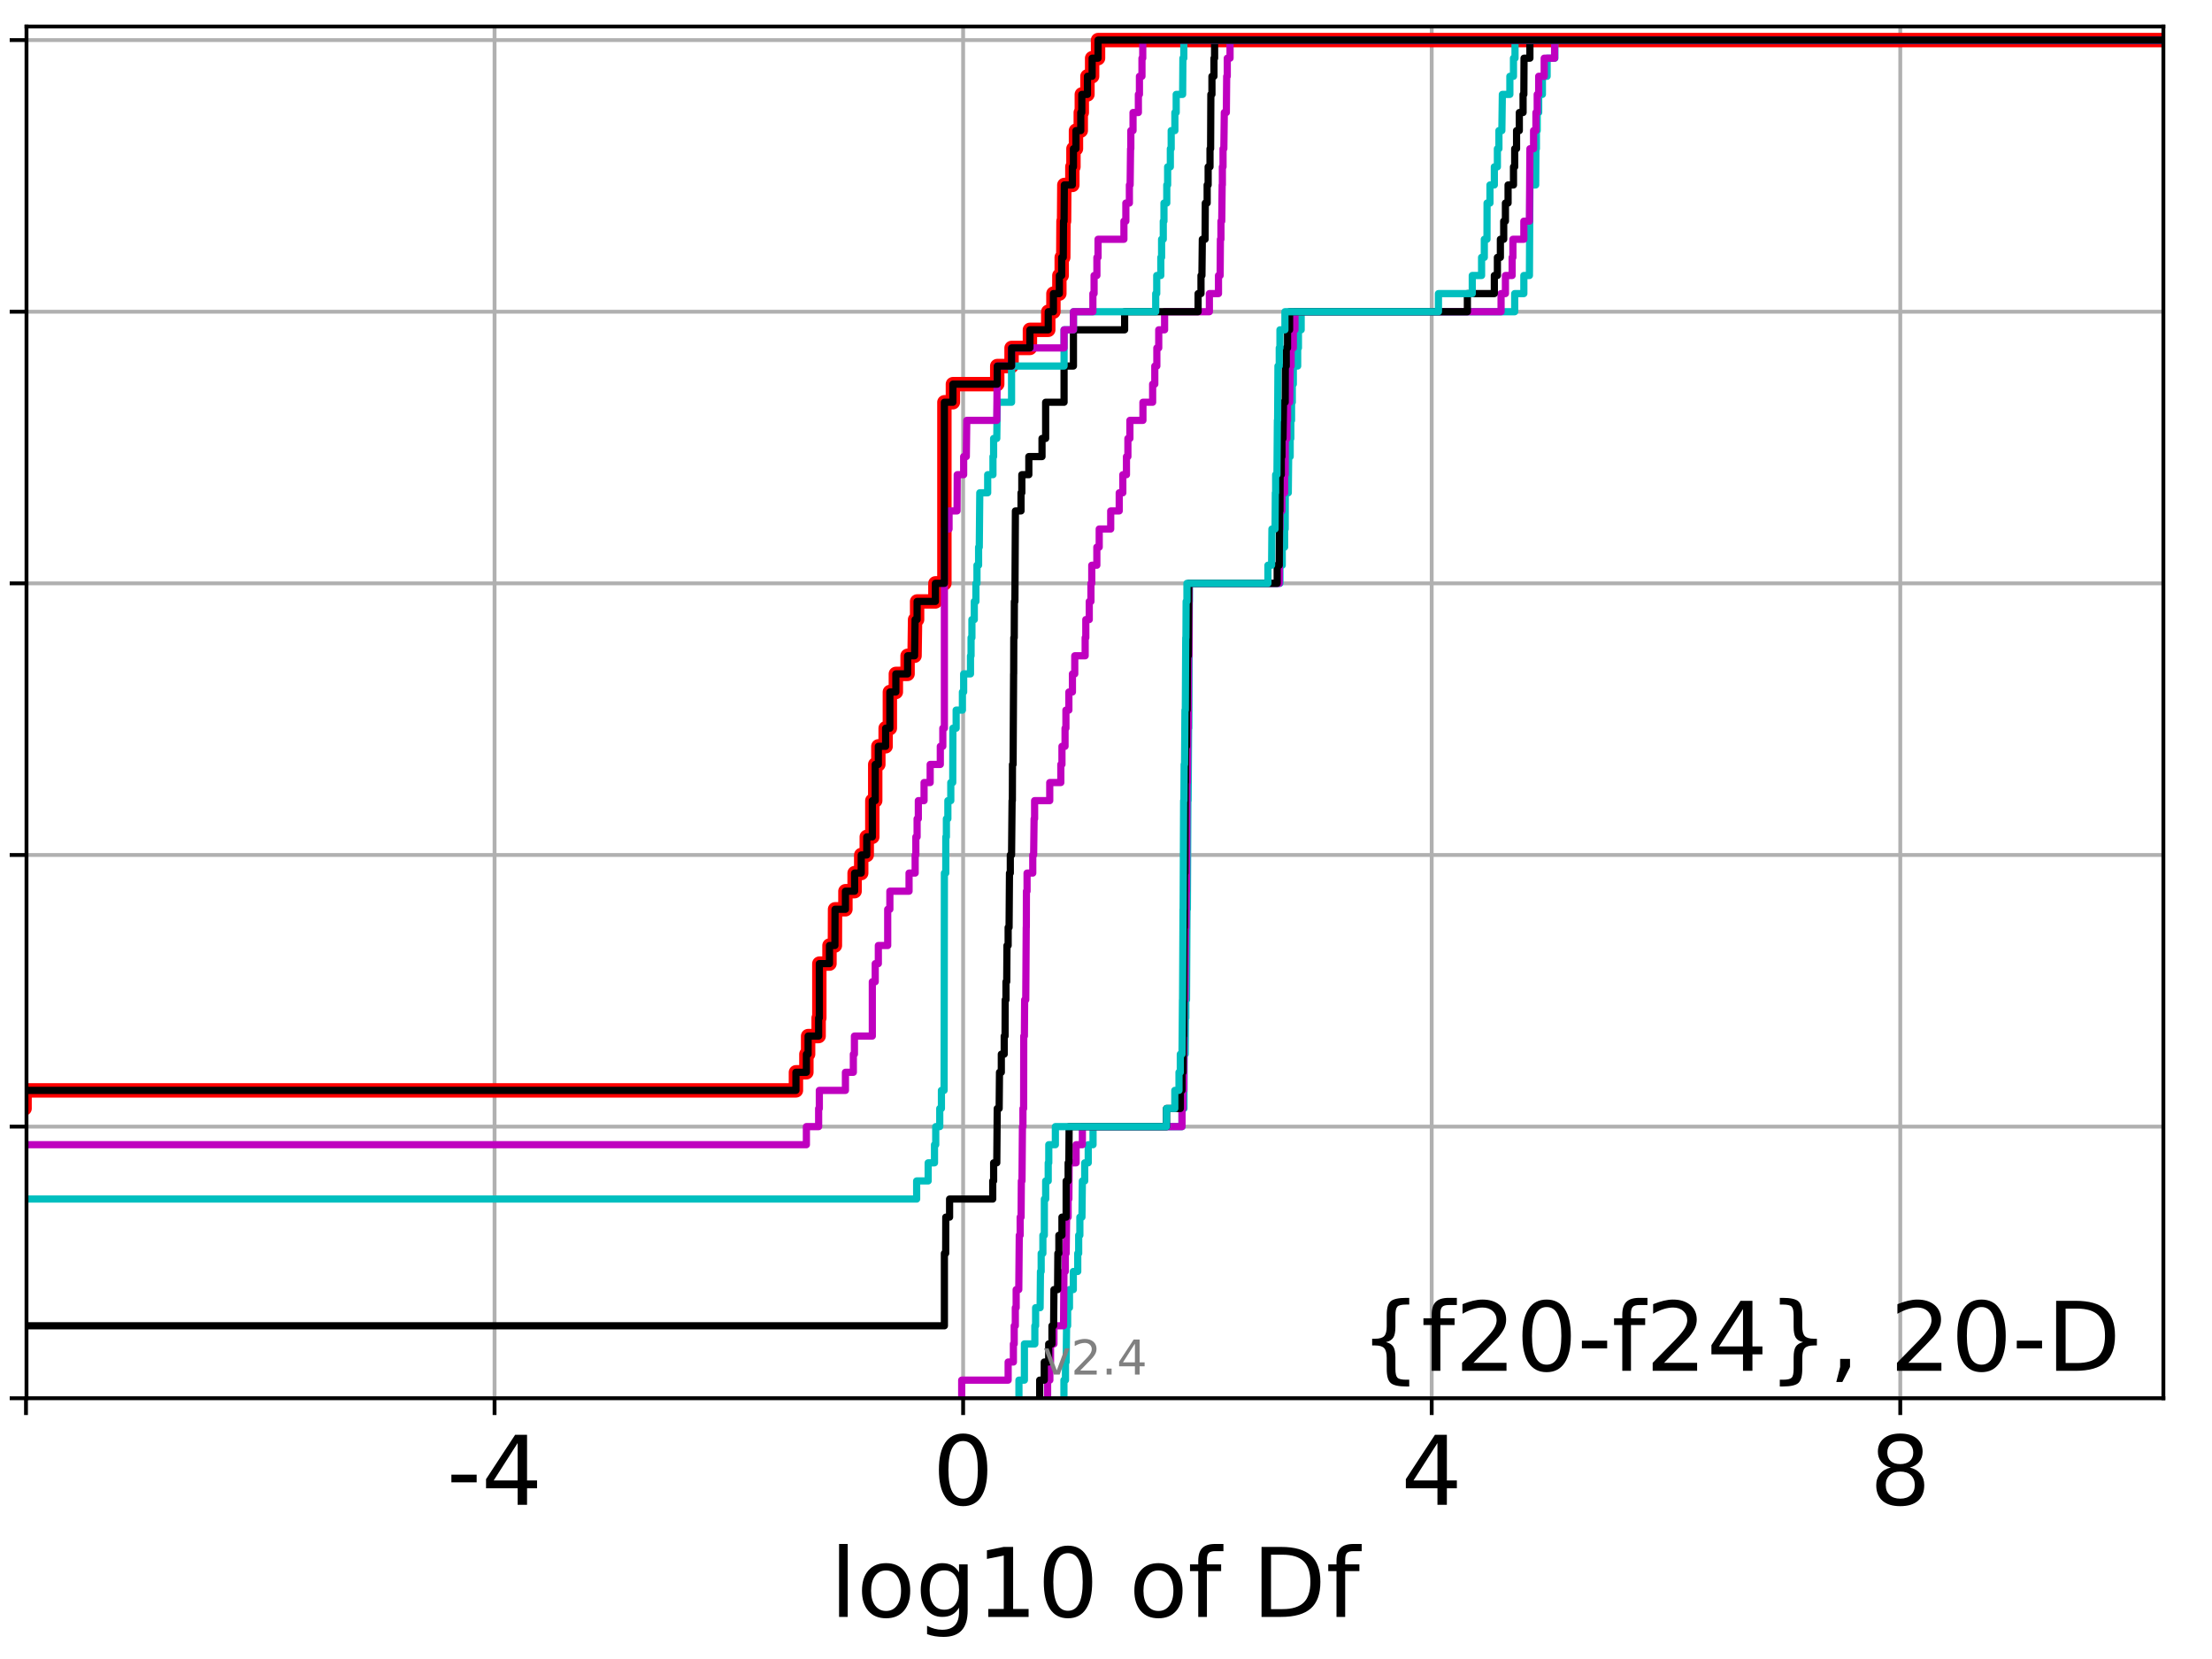 <?xml version="1.0" encoding="utf-8" standalone="no"?>
<!DOCTYPE svg PUBLIC "-//W3C//DTD SVG 1.1//EN"
  "http://www.w3.org/Graphics/SVG/1.1/DTD/svg11.dtd">
<!-- Created with matplotlib (http://matplotlib.org/) -->
<svg height="345.6pt" version="1.1" viewBox="0 0 460.8 345.6" width="460.8pt" xmlns="http://www.w3.org/2000/svg" xmlns:xlink="http://www.w3.org/1999/xlink">
 <defs>
  <style type="text/css">
*{stroke-linecap:butt;stroke-linejoin:round;}
  </style>
 </defs>
 <g id="figure_1">
  <g id="patch_1">
   <path d="M 0 345.6 
L 460.8 345.6 
L 460.8 0 
L 0 0 
z
" style="fill:#ffffff;"/>
  </g>
  <g id="axes_1">
   <g id="patch_2">
    <path d="M 5.52 291.28 
L 450.672 291.28 
L 450.672 5.52 
L 5.52 5.52 
z
" style="fill:#ffffff;"/>
   </g>
   <g id="matplotlib.axis_1">
    <g id="xtick_1">
     <g id="line2d_1">
      <path clip-path="url(#p76ab4e72a1)" d="M 5.415 291.28 
L 5.415 5.52 
" style="fill:none;stroke:#b0b0b0;stroke-linecap:square;stroke-width:0.8;"/>
     </g>
     <g id="line2d_2">
      <defs>
       <path d="M 0 0 
L 0 3.5 
" id="ma379998b8b" style="stroke:#000000;stroke-width:0.8;"/>
      </defs>
      <g>
       <use style="stroke:#000000;stroke-width:0.8;" x="5.415" xlink:href="#ma379998b8b" y="291.28"/>
      </g>
     </g>
    </g>
    <g id="xtick_2">
     <g id="line2d_3">
      <path clip-path="url(#p76ab4e72a1)" d="M 103.026 291.28 
L 103.026 5.52 
" style="fill:none;stroke:#b0b0b0;stroke-linecap:square;stroke-width:0.8;"/>
     </g>
     <g id="line2d_4">
      <g>
       <use style="stroke:#000000;stroke-width:0.8;" x="103.026" xlink:href="#ma379998b8b" y="291.28"/>
      </g>
     </g>
     <g id="text_1">
      <!-- -4 -->
      <defs>
       <path d="M 4.891 31.391 
L 31.203 31.391 
L 31.203 23.391 
L 4.891 23.391 
z
" id="DejaVuSans-2d"/>
       <path d="M 37.797 64.312 
L 12.891 25.391 
L 37.797 25.391 
z
M 35.203 72.906 
L 47.609 72.906 
L 47.609 25.391 
L 58.016 25.391 
L 58.016 17.188 
L 47.609 17.188 
L 47.609 0 
L 37.797 0 
L 37.797 17.188 
L 4.891 17.188 
L 4.891 26.703 
z
" id="DejaVuSans-34"/>
      </defs>
      <g transform="translate(93.056 313.477)scale(0.2 -0.2)">
       <use xlink:href="#DejaVuSans-2d"/>
       <use x="36.084" xlink:href="#DejaVuSans-34"/>
      </g>
     </g>
    </g>
    <g id="xtick_3">
     <g id="line2d_5">
      <path clip-path="url(#p76ab4e72a1)" d="M 200.638 291.28 
L 200.638 5.52 
" style="fill:none;stroke:#b0b0b0;stroke-linecap:square;stroke-width:0.8;"/>
     </g>
     <g id="line2d_6">
      <g>
       <use style="stroke:#000000;stroke-width:0.8;" x="200.638" xlink:href="#ma379998b8b" y="291.28"/>
      </g>
     </g>
     <g id="text_2">
      <!-- 0 -->
      <defs>
       <path d="M 31.781 66.406 
Q 24.172 66.406 20.328 58.906 
Q 16.5 51.422 16.5 36.375 
Q 16.5 21.391 20.328 13.891 
Q 24.172 6.391 31.781 6.391 
Q 39.453 6.391 43.281 13.891 
Q 47.125 21.391 47.125 36.375 
Q 47.125 51.422 43.281 58.906 
Q 39.453 66.406 31.781 66.406 
z
M 31.781 74.219 
Q 44.047 74.219 50.516 64.516 
Q 56.984 54.828 56.984 36.375 
Q 56.984 17.969 50.516 8.266 
Q 44.047 -1.422 31.781 -1.422 
Q 19.531 -1.422 13.062 8.266 
Q 6.594 17.969 6.594 36.375 
Q 6.594 54.828 13.062 64.516 
Q 19.531 74.219 31.781 74.219 
z
" id="DejaVuSans-30"/>
      </defs>
      <g transform="translate(194.275 313.477)scale(0.2 -0.2)">
       <use xlink:href="#DejaVuSans-30"/>
      </g>
     </g>
    </g>
    <g id="xtick_4">
     <g id="line2d_7">
      <path clip-path="url(#p76ab4e72a1)" d="M 298.25 291.28 
L 298.25 5.52 
" style="fill:none;stroke:#b0b0b0;stroke-linecap:square;stroke-width:0.8;"/>
     </g>
     <g id="line2d_8">
      <g>
       <use style="stroke:#000000;stroke-width:0.8;" x="298.25" xlink:href="#ma379998b8b" y="291.28"/>
      </g>
     </g>
     <g id="text_3">
      <!-- 4 -->
      <g transform="translate(291.887 313.477)scale(0.2 -0.2)">
       <use xlink:href="#DejaVuSans-34"/>
      </g>
     </g>
    </g>
    <g id="xtick_5">
     <g id="line2d_9">
      <path clip-path="url(#p76ab4e72a1)" d="M 395.861 291.28 
L 395.861 5.52 
" style="fill:none;stroke:#b0b0b0;stroke-linecap:square;stroke-width:0.8;"/>
     </g>
     <g id="line2d_10">
      <g>
       <use style="stroke:#000000;stroke-width:0.8;" x="395.861" xlink:href="#ma379998b8b" y="291.28"/>
      </g>
     </g>
     <g id="text_4">
      <!-- 8 -->
      <defs>
       <path d="M 31.781 34.625 
Q 24.75 34.625 20.719 30.859 
Q 16.703 27.094 16.703 20.516 
Q 16.703 13.922 20.719 10.156 
Q 24.75 6.391 31.781 6.391 
Q 38.812 6.391 42.859 10.172 
Q 46.922 13.969 46.922 20.516 
Q 46.922 27.094 42.891 30.859 
Q 38.875 34.625 31.781 34.625 
z
M 21.922 38.812 
Q 15.578 40.375 12.031 44.719 
Q 8.5 49.078 8.5 55.328 
Q 8.5 64.062 14.719 69.141 
Q 20.953 74.219 31.781 74.219 
Q 42.672 74.219 48.875 69.141 
Q 55.078 64.062 55.078 55.328 
Q 55.078 49.078 51.531 44.719 
Q 48 40.375 41.703 38.812 
Q 48.828 37.156 52.797 32.312 
Q 56.781 27.484 56.781 20.516 
Q 56.781 9.906 50.312 4.234 
Q 43.844 -1.422 31.781 -1.422 
Q 19.734 -1.422 13.25 4.234 
Q 6.781 9.906 6.781 20.516 
Q 6.781 27.484 10.781 32.312 
Q 14.797 37.156 21.922 38.812 
z
M 18.312 54.391 
Q 18.312 48.734 21.844 45.562 
Q 25.391 42.391 31.781 42.391 
Q 38.141 42.391 41.719 45.562 
Q 45.312 48.734 45.312 54.391 
Q 45.312 60.062 41.719 63.234 
Q 38.141 66.406 31.781 66.406 
Q 25.391 66.406 21.844 63.234 
Q 18.312 60.062 18.312 54.391 
z
" id="DejaVuSans-38"/>
      </defs>
      <g transform="translate(389.499 313.477)scale(0.2 -0.2)">
       <use xlink:href="#DejaVuSans-38"/>
      </g>
     </g>
    </g>
    <g id="text_5">
     <!-- log10 of Df -->
     <defs>
      <path d="M 9.422 75.984 
L 18.406 75.984 
L 18.406 0 
L 9.422 0 
z
" id="DejaVuSans-6c"/>
      <path d="M 30.609 48.391 
Q 23.391 48.391 19.188 42.75 
Q 14.984 37.109 14.984 27.297 
Q 14.984 17.484 19.156 11.844 
Q 23.344 6.203 30.609 6.203 
Q 37.797 6.203 41.984 11.859 
Q 46.188 17.531 46.188 27.297 
Q 46.188 37.016 41.984 42.703 
Q 37.797 48.391 30.609 48.391 
z
M 30.609 56 
Q 42.328 56 49.016 48.375 
Q 55.719 40.766 55.719 27.297 
Q 55.719 13.875 49.016 6.219 
Q 42.328 -1.422 30.609 -1.422 
Q 18.844 -1.422 12.172 6.219 
Q 5.516 13.875 5.516 27.297 
Q 5.516 40.766 12.172 48.375 
Q 18.844 56 30.609 56 
z
" id="DejaVuSans-6f"/>
      <path d="M 45.406 27.984 
Q 45.406 37.75 41.375 43.109 
Q 37.359 48.484 30.078 48.484 
Q 22.859 48.484 18.828 43.109 
Q 14.797 37.75 14.797 27.984 
Q 14.797 18.266 18.828 12.891 
Q 22.859 7.516 30.078 7.516 
Q 37.359 7.516 41.375 12.891 
Q 45.406 18.266 45.406 27.984 
z
M 54.391 6.781 
Q 54.391 -7.172 48.188 -13.984 
Q 42 -20.797 29.203 -20.797 
Q 24.469 -20.797 20.266 -20.094 
Q 16.062 -19.391 12.109 -17.922 
L 12.109 -9.188 
Q 16.062 -11.328 19.922 -12.344 
Q 23.781 -13.375 27.781 -13.375 
Q 36.625 -13.375 41.016 -8.766 
Q 45.406 -4.156 45.406 5.172 
L 45.406 9.625 
Q 42.625 4.781 38.281 2.391 
Q 33.938 0 27.875 0 
Q 17.828 0 11.672 7.656 
Q 5.516 15.328 5.516 27.984 
Q 5.516 40.672 11.672 48.328 
Q 17.828 56 27.875 56 
Q 33.938 56 38.281 53.609 
Q 42.625 51.219 45.406 46.391 
L 45.406 54.688 
L 54.391 54.688 
z
" id="DejaVuSans-67"/>
      <path d="M 12.406 8.297 
L 28.516 8.297 
L 28.516 63.922 
L 10.984 60.406 
L 10.984 69.391 
L 28.422 72.906 
L 38.281 72.906 
L 38.281 8.297 
L 54.391 8.297 
L 54.391 0 
L 12.406 0 
z
" id="DejaVuSans-31"/>
      <path id="DejaVuSans-20"/>
      <path d="M 37.109 75.984 
L 37.109 68.5 
L 28.516 68.5 
Q 23.688 68.5 21.797 66.547 
Q 19.922 64.594 19.922 59.516 
L 19.922 54.688 
L 34.719 54.688 
L 34.719 47.703 
L 19.922 47.703 
L 19.922 0 
L 10.891 0 
L 10.891 47.703 
L 2.297 47.703 
L 2.297 54.688 
L 10.891 54.688 
L 10.891 58.5 
Q 10.891 67.625 15.141 71.797 
Q 19.391 75.984 28.609 75.984 
z
" id="DejaVuSans-66"/>
      <path d="M 19.672 64.797 
L 19.672 8.109 
L 31.594 8.109 
Q 46.688 8.109 53.688 14.938 
Q 60.688 21.781 60.688 36.531 
Q 60.688 51.172 53.688 57.984 
Q 46.688 64.797 31.594 64.797 
z
M 9.812 72.906 
L 30.078 72.906 
Q 51.266 72.906 61.172 64.094 
Q 71.094 55.281 71.094 36.531 
Q 71.094 17.672 61.125 8.828 
Q 51.172 0 30.078 0 
L 9.812 0 
z
" id="DejaVuSans-44"/>
     </defs>
     <g transform="translate(172.91 336.833)scale(0.2 -0.2)">
      <use xlink:href="#DejaVuSans-6c"/>
      <use x="27.783" xlink:href="#DejaVuSans-6f"/>
      <use x="88.965" xlink:href="#DejaVuSans-67"/>
      <use x="152.441" xlink:href="#DejaVuSans-31"/>
      <use x="216.064" xlink:href="#DejaVuSans-30"/>
      <use x="279.688" xlink:href="#DejaVuSans-20"/>
      <use x="311.475" xlink:href="#DejaVuSans-6f"/>
      <use x="372.656" xlink:href="#DejaVuSans-66"/>
      <use x="407.861" xlink:href="#DejaVuSans-20"/>
      <use x="439.648" xlink:href="#DejaVuSans-44"/>
      <use x="516.65" xlink:href="#DejaVuSans-66"/>
     </g>
    </g>
   </g>
   <g id="matplotlib.axis_2">
    <g id="ytick_1">
     <g id="line2d_11">
      <path clip-path="url(#p76ab4e72a1)" d="M 5.52 291.28 
L 450.672 291.28 
" style="fill:none;stroke:#b0b0b0;stroke-linecap:square;stroke-width:0.8;"/>
     </g>
     <g id="line2d_12">
      <defs>
       <path d="M 0 0 
L -3.5 0 
" id="mbcccfb1098" style="stroke:#000000;stroke-width:0.8;"/>
      </defs>
      <g>
       <use style="stroke:#000000;stroke-width:0.8;" x="5.52" xlink:href="#mbcccfb1098" y="291.28"/>
      </g>
     </g>
    </g>
    <g id="ytick_2">
     <g id="line2d_13">
      <path clip-path="url(#p76ab4e72a1)" d="M 5.52 234.694 
L 450.672 234.694 
" style="fill:none;stroke:#b0b0b0;stroke-linecap:square;stroke-width:0.8;"/>
     </g>
     <g id="line2d_14">
      <g>
       <use style="stroke:#000000;stroke-width:0.8;" x="5.52" xlink:href="#mbcccfb1098" y="234.694"/>
      </g>
     </g>
    </g>
    <g id="ytick_3">
     <g id="line2d_15">
      <path clip-path="url(#p76ab4e72a1)" d="M 5.52 178.108 
L 450.672 178.108 
" style="fill:none;stroke:#b0b0b0;stroke-linecap:square;stroke-width:0.8;"/>
     </g>
     <g id="line2d_16">
      <g>
       <use style="stroke:#000000;stroke-width:0.8;" x="5.52" xlink:href="#mbcccfb1098" y="178.108"/>
      </g>
     </g>
    </g>
    <g id="ytick_4">
     <g id="line2d_17">
      <path clip-path="url(#p76ab4e72a1)" d="M 5.52 121.522 
L 450.672 121.522 
" style="fill:none;stroke:#b0b0b0;stroke-linecap:square;stroke-width:0.8;"/>
     </g>
     <g id="line2d_18">
      <g>
       <use style="stroke:#000000;stroke-width:0.8;" x="5.52" xlink:href="#mbcccfb1098" y="121.522"/>
      </g>
     </g>
    </g>
    <g id="ytick_5">
     <g id="line2d_19">
      <path clip-path="url(#p76ab4e72a1)" d="M 5.52 64.935 
L 450.672 64.935 
" style="fill:none;stroke:#b0b0b0;stroke-linecap:square;stroke-width:0.8;"/>
     </g>
     <g id="line2d_20">
      <g>
       <use style="stroke:#000000;stroke-width:0.8;" x="5.52" xlink:href="#mbcccfb1098" y="64.935"/>
      </g>
     </g>
    </g>
    <g id="ytick_6">
     <g id="line2d_21">
      <path clip-path="url(#p76ab4e72a1)" d="M 5.52 8.349 
L 450.672 8.349 
" style="fill:none;stroke:#b0b0b0;stroke-linecap:square;stroke-width:0.8;"/>
     </g>
     <g id="line2d_22">
      <g>
       <use style="stroke:#000000;stroke-width:0.8;" x="5.52" xlink:href="#mbcccfb1098" y="8.349"/>
      </g>
     </g>
    </g>
   </g>
   <g id="line2d_23">
    <path clip-path="url(#p76ab4e72a1)" d="M -1 261.101 
L 1.249 261.101 
L 1.298 253.556 
L 1.595 253.556 
L 1.643 246.011 
L 2.31 246.011 
L 2.31 242.239 
L 2.608 242.239 
L 2.608 238.466 
L 2.949 238.466 
L 2.949 234.694 
L 3.953 234.694 
L 3.953 230.921 
L 5.12 230.921 
L 5.12 227.149 
L 165.807 227.149 
L 165.807 223.377 
L 167.985 223.377 
L 167.985 219.604 
L 168.344 219.604 
L 168.344 215.832 
L 170.537 215.832 
L 170.537 212.059 
L 170.682 212.059 
L 170.682 200.742 
L 172.796 200.742 
L 172.796 196.97 
L 173.927 196.97 
L 173.954 189.425 
L 176.118 189.425 
L 176.118 185.653 
L 178.028 185.653 
L 178.028 181.88 
L 179.408 181.88 
L 179.408 178.108 
L 180.561 178.108 
L 180.561 174.335 
L 181.72 174.335 
L 181.72 166.79 
L 182.326 166.79 
L 182.326 159.246 
L 182.975 159.246 
L 182.975 155.473 
L 184.493 155.473 
L 184.493 151.701 
L 185.374 151.701 
L 185.374 144.156 
L 186.623 144.156 
L 186.623 140.384 
L 189.066 140.384 
L 189.066 136.611 
L 190.52 136.611 
L 190.629 129.066 
L 191.05 129.066 
L 191.05 125.294 
L 194.859 125.294 
L 194.859 121.522 
L 196.734 121.522 
L 196.734 83.797 
L 198.506 83.797 
L 198.506 80.025 
L 207.743 80.025 
L 207.743 76.253 
L 210.726 76.253 
L 210.726 72.48 
L 214.549 72.48 
L 214.549 68.708 
L 218.371 68.708 
L 218.371 64.935 
L 219.446 64.935 
L 219.446 61.163 
L 220.685 61.163 
L 220.685 57.391 
L 221.172 57.391 
L 221.172 53.618 
L 221.498 53.618 
L 221.544 46.073 
L 221.664 46.073 
L 221.718 38.529 
L 223.392 38.529 
L 223.392 34.756 
L 223.617 34.756 
L 223.617 30.984 
L 224.145 30.984 
L 224.145 27.211 
L 225.144 27.211 
L 225.144 23.439 
L 225.359 23.439 
L 225.359 19.667 
L 226.536 19.667 
L 226.536 15.894 
L 227.51 15.894 
L 227.51 12.122 
L 228.743 12.122 
L 228.743 8.349 
L 228.743 8.349 
L 450.672 8.349 
L 450.672 8.349 
" style="fill:none;stroke:#ff0000;stroke-linecap:square;stroke-width:3;"/>
   </g>
   <g id="line2d_24">
    <path clip-path="url(#p76ab4e72a1)" d="M 221.637 291.28 
L 221.637 287.508 
L 221.957 287.508 
L 221.957 283.735 
L 222.1 283.735 
L 222.192 276.19 
L 222.409 276.19 
L 222.409 272.418 
L 222.789 272.418 
L 222.789 268.646 
L 223.591 268.646 
L 223.591 264.873 
L 224.514 264.873 
L 224.514 261.101 
L 224.709 261.101 
L 224.709 257.328 
L 224.956 257.328 
L 224.956 253.556 
L 225.389 253.556 
L 225.478 246.011 
L 225.966 246.011 
L 225.966 242.239 
L 226.699 242.239 
L 226.699 238.466 
L 227.699 238.466 
L 227.699 234.694 
L 246.234 234.694 
L 246.234 230.921 
L 246.641 230.921 
L 246.666 219.604 
L 246.894 219.604 
L 246.95 212.059 
L 247.028 212.059 
L 247.028 208.287 
L 247.175 208.287 
L 247.277 189.425 
L 247.35 189.425 
L 247.455 166.79 
L 247.505 166.79 
L 247.602 151.701 
L 247.656 151.701 
L 247.752 125.294 
L 247.779 125.294 
L 247.779 121.522 
L 266.637 121.522 
L 266.637 117.749 
L 267.114 117.749 
L 267.114 113.977 
L 267.611 113.977 
L 267.611 110.204 
L 267.727 110.204 
L 267.751 102.66 
L 268.372 102.66 
L 268.45 95.115 
L 268.767 95.115 
L 268.767 91.342 
L 268.901 91.342 
L 268.901 87.57 
L 269.053 87.57 
L 269.053 83.797 
L 269.208 83.797 
L 269.208 80.025 
L 269.421 80.025 
L 269.421 76.253 
L 270.328 76.253 
L 270.328 72.48 
L 270.488 72.48 
L 270.488 68.708 
L 271.055 68.708 
L 271.055 64.935 
L 315.541 64.935 
L 315.541 61.163 
L 317.445 61.163 
L 317.445 57.391 
L 318.607 57.391 
L 318.708 38.529 
L 319.914 38.529 
L 319.962 30.984 
L 320.059 30.984 
L 320.059 27.211 
L 320.229 27.211 
L 320.229 23.439 
L 320.537 23.439 
L 320.537 19.667 
L 321.307 19.667 
L 321.307 15.894 
L 322.292 15.894 
L 322.292 12.122 
L 323.91 12.122 
L 323.91 8.349 
L 323.91 8.349 
L 450.672 8.349 
L 450.672 8.349 
" style="fill:none;stroke:#00bfbf;stroke-linecap:square;stroke-width:1.5;"/>
   </g>
   <g id="line2d_25">
    <path clip-path="url(#p76ab4e72a1)" d="M 218.236 291.28 
L 218.236 287.508 
L 218.703 287.508 
L 218.703 283.735 
L 218.847 283.735 
L 218.847 279.963 
L 219.556 279.963 
L 219.556 276.19 
L 221.556 276.19 
L 221.637 264.873 
L 221.921 264.873 
L 221.921 261.101 
L 222.1 261.101 
L 222.192 253.556 
L 222.512 253.556 
L 222.512 249.783 
L 222.664 249.783 
L 222.716 242.239 
L 224.172 242.239 
L 224.172 238.466 
L 225.478 238.466 
L 225.478 234.694 
L 246.234 234.694 
L 246.234 230.921 
L 246.445 230.921 
L 246.445 227.149 
L 246.614 227.149 
L 246.666 208.287 
L 246.867 208.287 
L 246.95 193.197 
L 247.06 193.197 
L 247.119 185.653 
L 247.175 185.653 
L 247.277 163.018 
L 247.35 163.018 
L 247.45 151.701 
L 247.525 151.701 
L 247.596 136.611 
L 247.692 136.611 
L 247.736 121.522 
L 266.491 121.522 
L 266.553 110.204 
L 266.637 110.204 
L 266.637 106.432 
L 267.052 106.432 
L 267.052 102.66 
L 267.611 102.66 
L 267.611 98.887 
L 267.727 98.887 
L 267.751 91.342 
L 268.103 91.342 
L 268.103 87.57 
L 268.219 87.57 
L 268.219 83.797 
L 268.66 83.797 
L 268.767 76.253 
L 268.963 76.253 
L 268.963 72.48 
L 269.421 72.48 
L 269.421 68.708 
L 269.765 68.708 
L 269.765 64.935 
L 312.7 64.935 
L 312.7 61.163 
L 313.608 61.163 
L 313.608 57.391 
L 315.007 57.391 
L 315.007 53.618 
L 315.167 53.618 
L 315.167 49.846 
L 317.445 49.846 
L 317.445 46.073 
L 318.607 46.073 
L 318.708 30.984 
L 319.471 30.984 
L 319.471 27.211 
L 319.962 27.211 
L 319.962 23.439 
L 320.229 23.439 
L 320.229 19.667 
L 320.537 19.667 
L 320.537 15.894 
L 321.686 15.894 
L 321.686 12.122 
L 323.852 12.122 
L 323.852 8.349 
L 323.852 8.349 
L 450.672 8.349 
L 450.672 8.349 
" style="fill:none;stroke:#bf00bf;stroke-linecap:square;stroke-width:1.5;"/>
   </g>
   <g id="line2d_26">
    <path clip-path="url(#p76ab4e72a1)" d="M 216.585 291.28 
L 216.585 287.508 
L 217.539 287.508 
L 217.539 283.735 
L 218.46 283.735 
L 218.46 279.963 
L 219.143 279.963 
L 219.143 276.19 
L 219.486 276.19 
L 219.556 268.646 
L 220.32 268.646 
L 220.373 261.101 
L 220.583 261.101 
L 220.583 257.328 
L 221.223 257.328 
L 221.223 253.556 
L 222.097 253.556 
L 222.1 246.011 
L 222.512 246.011 
L 222.512 242.239 
L 222.664 242.239 
L 222.716 234.694 
L 243.006 234.694 
L 243.006 230.921 
L 245.88 230.921 
L 245.88 227.149 
L 246.234 227.149 
L 246.234 223.377 
L 246.445 223.377 
L 246.513 215.832 
L 246.571 215.832 
L 246.666 193.197 
L 246.729 193.197 
L 246.763 181.88 
L 246.846 181.88 
L 246.925 163.018 
L 246.966 163.018 
L 247.003 155.473 
L 247.171 155.473 
L 247.176 147.928 
L 247.311 147.928 
L 247.377 136.611 
L 247.54 136.611 
L 247.646 121.522 
L 266.06 121.522 
L 266.06 117.749 
L 266.491 117.749 
L 266.553 106.432 
L 266.637 106.432 
L 266.675 98.887 
L 266.919 98.887 
L 266.919 95.115 
L 267.052 95.115 
L 267.052 91.342 
L 267.272 91.342 
L 267.383 83.797 
L 267.727 83.797 
L 267.751 76.253 
L 267.948 76.253 
L 267.948 72.48 
L 268.219 72.48 
L 268.219 68.708 
L 268.648 68.708 
L 268.648 64.935 
L 305.68 64.935 
L 305.68 61.163 
L 311.298 61.163 
L 311.298 57.391 
L 311.935 57.391 
L 311.935 53.618 
L 312.557 53.618 
L 312.557 49.846 
L 313.251 49.846 
L 313.251 46.073 
L 313.608 46.073 
L 313.608 42.301 
L 314.16 42.301 
L 314.16 38.529 
L 315.289 38.529 
L 315.289 34.756 
L 315.539 34.756 
L 315.539 30.984 
L 315.927 30.984 
L 315.927 27.211 
L 316.502 27.211 
L 316.502 23.439 
L 317.285 23.439 
L 317.285 19.667 
L 317.445 19.667 
L 317.487 12.122 
L 318.708 12.122 
L 318.708 8.349 
L 318.708 8.349 
L 450.672 8.349 
L 450.672 8.349 
" style="fill:none;stroke:#000000;stroke-linecap:square;stroke-width:1.5;"/>
   </g>
   <g id="line2d_27">
    <path clip-path="url(#p76ab4e72a1)" d="M 212.265 291.28 
L 212.265 287.508 
L 213.399 287.508 
L 213.406 279.963 
L 215.577 279.963 
L 215.577 276.19 
L 215.738 276.19 
L 215.738 272.418 
L 216.675 272.418 
L 216.748 264.873 
L 216.896 264.873 
L 216.896 261.101 
L 217.251 261.101 
L 217.251 257.328 
L 217.554 257.328 
L 217.561 249.783 
L 217.834 249.783 
L 217.834 246.011 
L 218.364 246.011 
L 218.364 242.239 
L 218.481 242.239 
L 218.481 238.466 
L 219.853 238.466 
L 219.853 234.694 
L 243.006 234.694 
L 243.006 230.921 
L 244.733 230.921 
L 244.733 227.149 
L 245.607 227.149 
L 245.607 223.377 
L 245.88 223.377 
L 245.88 219.604 
L 246.234 219.604 
L 246.328 208.287 
L 246.348 208.287 
L 246.445 189.425 
L 246.468 189.425 
L 246.571 166.79 
L 246.634 166.79 
L 246.68 159.246 
L 246.763 159.246 
L 246.846 147.928 
L 246.924 147.928 
L 247.012 132.839 
L 247.055 132.839 
L 247.093 125.294 
L 247.264 125.294 
L 247.264 121.522 
L 264.135 121.522 
L 264.135 117.749 
L 264.897 117.749 
L 264.966 110.204 
L 265.619 110.204 
L 265.677 102.66 
L 265.741 102.66 
L 265.741 98.887 
L 266.014 98.887 
L 266.103 87.57 
L 266.152 87.57 
L 266.221 76.253 
L 266.491 76.253 
L 266.491 72.48 
L 266.637 72.48 
L 266.637 68.708 
L 267.674 68.708 
L 267.674 64.935 
L 299.658 64.935 
L 299.658 61.163 
L 306.699 61.163 
L 306.699 57.391 
L 308.641 57.391 
L 308.641 53.618 
L 309.208 53.618 
L 309.208 49.846 
L 309.766 49.846 
L 309.783 42.301 
L 310.387 42.301 
L 310.387 38.529 
L 311.298 38.529 
L 311.298 34.756 
L 311.935 34.756 
L 311.935 30.984 
L 312.253 30.984 
L 312.253 27.211 
L 312.864 27.211 
L 312.967 19.667 
L 314.533 19.667 
L 314.533 15.894 
L 315.283 15.894 
L 315.283 12.122 
L 315.606 12.122 
L 315.606 8.349 
L 315.606 8.349 
L 450.672 8.349 
L 450.672 8.349 
" style="fill:none;stroke:#00bfbf;stroke-linecap:square;stroke-width:1.5;"/>
   </g>
   <g id="line2d_28">
    <path clip-path="url(#p76ab4e72a1)" d="M 200.339 291.28 
L 200.339 287.508 
L 210.015 287.508 
L 210.015 283.735 
L 211.108 283.735 
L 211.108 279.963 
L 211.278 279.963 
L 211.278 276.19 
L 211.509 276.19 
L 211.509 272.418 
L 211.687 272.418 
L 211.687 268.646 
L 212.23 268.646 
L 212.333 257.328 
L 212.519 257.328 
L 212.519 253.556 
L 212.71 253.556 
L 212.763 246.011 
L 212.9 246.011 
L 212.993 234.694 
L 213.098 234.694 
L 213.098 230.921 
L 213.24 230.921 
L 213.264 215.832 
L 213.399 215.832 
L 213.452 208.287 
L 213.683 208.287 
L 213.781 193.197 
L 213.802 193.197 
L 213.823 185.653 
L 213.955 185.653 
L 213.955 181.88 
L 215.145 181.88 
L 215.145 178.108 
L 215.325 178.108 
L 215.421 170.563 
L 215.528 170.563 
L 215.528 166.79 
L 218.681 166.79 
L 218.681 163.018 
L 220.99 163.018 
L 220.99 159.246 
L 221.226 159.246 
L 221.226 155.473 
L 221.868 155.473 
L 221.868 151.701 
L 222.051 151.701 
L 222.051 147.928 
L 222.667 147.928 
L 222.667 144.156 
L 223.406 144.156 
L 223.406 140.384 
L 223.891 140.384 
L 223.891 136.611 
L 226.06 136.611 
L 226.06 132.839 
L 226.193 132.839 
L 226.193 129.066 
L 226.912 129.066 
L 226.912 125.294 
L 227.264 125.294 
L 227.264 121.522 
L 227.436 121.522 
L 227.436 117.749 
L 228.492 117.749 
L 228.492 113.977 
L 228.986 113.977 
L 228.986 110.204 
L 231.381 110.204 
L 231.381 106.432 
L 233.155 106.432 
L 233.155 102.66 
L 233.904 102.66 
L 233.904 98.887 
L 234.664 98.887 
L 234.664 95.115 
L 234.962 95.115 
L 234.962 91.342 
L 235.38 91.342 
L 235.38 87.57 
L 238.093 87.57 
L 238.093 83.797 
L 240.115 83.797 
L 240.115 80.025 
L 240.565 80.025 
L 240.565 76.253 
L 240.993 76.253 
L 240.993 72.48 
L 241.386 72.48 
L 241.386 68.708 
L 242.607 68.708 
L 242.607 64.935 
L 251.935 64.935 
L 251.935 61.163 
L 253.834 61.163 
L 253.834 57.391 
L 254.176 57.391 
L 254.232 49.846 
L 254.345 49.846 
L 254.345 46.073 
L 254.513 46.073 
L 254.594 38.529 
L 254.642 38.529 
L 254.642 34.756 
L 254.78 34.756 
L 254.78 30.984 
L 254.949 30.984 
L 255.046 23.439 
L 255.469 23.439 
L 255.542 15.894 
L 255.662 15.894 
L 255.662 12.122 
L 256.241 12.122 
L 256.241 8.349 
L 256.241 8.349 
L 450.672 8.349 
L 450.672 8.349 
" style="fill:none;stroke:#bf00bf;stroke-linecap:square;stroke-width:1.5;"/>
   </g>
   <g id="line2d_29">
    <path clip-path="url(#p76ab4e72a1)" d="M -1 283.735 
L 1.643 283.735 
L 1.643 279.963 
L 2.31 279.963 
L 2.31 276.19 
L 196.734 276.19 
L 196.734 261.101 
L 197.004 261.101 
L 197.023 253.556 
L 197.815 253.556 
L 197.815 249.783 
L 206.804 249.783 
L 206.804 246.011 
L 206.993 246.011 
L 206.993 242.239 
L 207.649 242.239 
L 207.743 230.921 
L 208.143 230.921 
L 208.213 223.377 
L 208.595 223.377 
L 208.595 219.604 
L 209.195 219.604 
L 209.195 215.832 
L 209.375 215.832 
L 209.398 208.287 
L 209.561 208.287 
L 209.561 204.515 
L 209.72 204.515 
L 209.771 196.97 
L 210.015 196.97 
L 210.015 193.197 
L 210.21 193.197 
L 210.294 181.88 
L 210.467 181.88 
L 210.467 178.108 
L 210.726 178.108 
L 210.836 166.79 
L 210.894 166.79 
L 210.915 159.246 
L 211.044 159.246 
L 211.152 140.384 
L 211.167 140.384 
L 211.192 132.839 
L 211.285 132.839 
L 211.313 125.294 
L 211.425 125.294 
L 211.529 106.432 
L 212.698 106.432 
L 212.698 102.66 
L 212.865 102.66 
L 212.865 98.887 
L 214.324 98.887 
L 214.324 95.115 
L 217.07 95.115 
L 217.07 91.342 
L 217.827 91.342 
L 217.827 83.797 
L 221.664 83.797 
L 221.665 76.253 
L 223.617 76.253 
L 223.617 68.708 
L 234.28 68.708 
L 234.28 64.935 
L 249.584 64.935 
L 249.584 61.163 
L 250.189 61.163 
L 250.189 57.391 
L 250.384 57.391 
L 250.466 49.846 
L 251.04 49.846 
L 251.085 42.301 
L 251.473 42.301 
L 251.473 38.529 
L 251.679 38.529 
L 251.679 34.756 
L 252.066 34.756 
L 252.066 30.984 
L 252.191 30.984 
L 252.244 19.667 
L 252.47 19.667 
L 252.47 15.894 
L 252.891 15.894 
L 252.891 12.122 
L 253.023 12.122 
L 253.023 8.349 
L 253.023 8.349 
L 450.672 8.349 
L 450.672 8.349 
" style="fill:none;stroke:#000000;stroke-linecap:square;stroke-width:1.5;"/>
   </g>
   <g id="line2d_30">
    <path clip-path="url(#p76ab4e72a1)" d="M -1 276.19 
L 1.249 276.19 
L 1.249 272.418 
L 1.643 272.418 
L 1.643 268.646 
L 2.31 268.646 
L 2.31 264.873 
L 2.608 264.873 
L 2.608 261.101 
L 2.949 261.101 
L 2.949 257.328 
L 3.953 257.328 
L 3.953 253.556 
L 5.12 253.556 
L 5.12 249.783 
L 190.954 249.783 
L 190.954 246.011 
L 193.354 246.011 
L 193.354 242.239 
L 194.673 242.239 
L 194.673 238.466 
L 194.931 238.466 
L 194.931 234.694 
L 195.767 234.694 
L 195.767 230.921 
L 196.115 230.921 
L 196.115 227.149 
L 196.673 227.149 
L 196.734 181.88 
L 197.023 181.88 
L 197.029 174.335 
L 197.151 174.335 
L 197.151 170.563 
L 197.458 170.563 
L 197.458 166.79 
L 198.067 166.79 
L 198.067 163.018 
L 198.473 163.018 
L 198.501 151.701 
L 199.184 151.701 
L 199.184 147.928 
L 200.488 147.928 
L 200.488 144.156 
L 200.748 144.156 
L 200.748 140.384 
L 202.172 140.384 
L 202.172 136.611 
L 202.291 136.611 
L 202.291 132.839 
L 202.468 132.839 
L 202.468 129.066 
L 202.963 129.066 
L 202.963 125.294 
L 203.299 125.294 
L 203.299 121.522 
L 203.521 121.522 
L 203.521 117.749 
L 203.859 117.749 
L 203.859 113.977 
L 204.001 113.977 
L 204.108 102.66 
L 205.752 102.66 
L 205.752 98.887 
L 206.85 98.887 
L 206.85 95.115 
L 206.986 95.115 
L 206.986 91.342 
L 207.649 91.342 
L 207.743 83.797 
L 210.726 83.797 
L 210.726 76.253 
L 221.664 76.253 
L 221.664 68.708 
L 223.617 68.708 
L 223.617 64.935 
L 240.755 64.935 
L 240.755 61.163 
L 240.969 61.163 
L 240.969 57.391 
L 241.818 57.391 
L 241.818 53.618 
L 241.981 53.618 
L 241.981 49.846 
L 242.332 49.846 
L 242.332 46.073 
L 242.476 46.073 
L 242.476 42.301 
L 243.061 42.301 
L 243.061 38.529 
L 243.242 38.529 
L 243.242 34.756 
L 243.804 34.756 
L 243.804 30.984 
L 243.98 30.984 
L 243.98 27.211 
L 244.748 27.211 
L 244.748 23.439 
L 245.023 23.439 
L 245.023 19.667 
L 246.364 19.667 
L 246.419 12.122 
L 246.611 12.122 
L 246.611 8.349 
L 246.611 8.349 
L 450.672 8.349 
L 450.672 8.349 
" style="fill:none;stroke:#00bfbf;stroke-linecap:square;stroke-width:1.5;"/>
   </g>
   <g id="line2d_31">
    <path clip-path="url(#p76ab4e72a1)" d="M -1 272.418 
L 1.249 272.418 
L 1.298 264.873 
L 1.595 264.873 
L 1.643 257.328 
L 2.31 257.328 
L 2.31 253.556 
L 2.608 253.556 
L 2.608 249.783 
L 2.949 249.783 
L 2.949 246.011 
L 3.953 246.011 
L 3.953 242.239 
L 5.12 242.239 
L 5.12 238.466 
L 167.985 238.466 
L 167.985 234.694 
L 170.537 234.694 
L 170.537 230.921 
L 170.682 230.921 
L 170.682 227.149 
L 176.12 227.149 
L 176.12 223.377 
L 177.767 223.377 
L 177.767 219.604 
L 177.992 219.604 
L 177.992 215.832 
L 181.72 215.832 
L 181.72 204.515 
L 182.326 204.515 
L 182.326 200.742 
L 182.975 200.742 
L 182.975 196.97 
L 184.924 196.97 
L 184.924 189.425 
L 185.375 189.425 
L 185.375 185.653 
L 189.373 185.653 
L 189.373 181.88 
L 190.645 181.88 
L 190.645 178.108 
L 190.788 178.108 
L 190.788 174.335 
L 191.05 174.335 
L 191.05 170.563 
L 191.306 170.563 
L 191.306 166.79 
L 192.499 166.79 
L 192.499 163.018 
L 193.772 163.018 
L 193.772 159.246 
L 195.885 159.246 
L 195.885 155.473 
L 196.405 155.473 
L 196.405 151.701 
L 196.734 151.701 
L 196.734 110.204 
L 197.704 110.204 
L 197.704 106.432 
L 199.37 106.432 
L 199.408 98.887 
L 200.748 98.887 
L 200.748 95.115 
L 201.3 95.115 
L 201.396 87.57 
L 207.649 87.57 
L 207.743 76.253 
L 210.726 76.253 
L 210.726 72.48 
L 221.664 72.48 
L 221.664 68.708 
L 223.617 68.708 
L 223.617 64.935 
L 227.668 64.935 
L 227.668 61.163 
L 227.917 61.163 
L 227.917 57.391 
L 228.505 57.391 
L 228.505 53.618 
L 228.743 53.618 
L 228.743 49.846 
L 234.133 49.846 
L 234.133 46.073 
L 234.536 46.073 
L 234.536 42.301 
L 235.272 42.301 
L 235.272 38.529 
L 235.427 38.529 
L 235.516 30.984 
L 235.574 30.984 
L 235.574 27.211 
L 236.031 27.211 
L 236.031 23.439 
L 237.145 23.439 
L 237.145 19.667 
L 237.366 19.667 
L 237.366 15.894 
L 237.893 15.894 
L 237.893 12.122 
L 238.055 12.122 
L 238.055 8.349 
L 238.055 8.349 
L 450.672 8.349 
L 450.672 8.349 
" style="fill:none;stroke:#bf00bf;stroke-linecap:square;stroke-width:1.5;"/>
   </g>
   <g id="line2d_32">
    <path clip-path="url(#p76ab4e72a1)" d="M -1 261.101 
L 1.249 261.101 
L 1.298 253.556 
L 1.595 253.556 
L 1.643 246.011 
L 2.31 246.011 
L 2.31 242.239 
L 2.608 242.239 
L 2.608 238.466 
L 2.949 238.466 
L 2.949 234.694 
L 3.953 234.694 
L 3.953 230.921 
L 5.12 230.921 
L 5.12 227.149 
L 165.807 227.149 
L 165.807 223.377 
L 167.985 223.377 
L 167.985 219.604 
L 168.344 219.604 
L 168.344 215.832 
L 170.537 215.832 
L 170.537 212.059 
L 170.682 212.059 
L 170.682 200.742 
L 172.796 200.742 
L 172.796 196.97 
L 173.927 196.97 
L 173.954 189.425 
L 176.118 189.425 
L 176.118 185.653 
L 178.028 185.653 
L 178.028 181.88 
L 179.408 181.88 
L 179.408 178.108 
L 180.561 178.108 
L 180.561 174.335 
L 181.72 174.335 
L 181.72 166.79 
L 182.326 166.79 
L 182.326 159.246 
L 182.975 159.246 
L 182.975 155.473 
L 184.493 155.473 
L 184.493 151.701 
L 185.374 151.701 
L 185.374 144.156 
L 186.623 144.156 
L 186.623 140.384 
L 189.066 140.384 
L 189.066 136.611 
L 190.52 136.611 
L 190.629 129.066 
L 191.05 129.066 
L 191.05 125.294 
L 194.859 125.294 
L 194.859 121.522 
L 196.734 121.522 
L 196.734 83.797 
L 198.506 83.797 
L 198.506 80.025 
L 207.743 80.025 
L 207.743 76.253 
L 210.726 76.253 
L 210.726 72.48 
L 214.549 72.48 
L 214.549 68.708 
L 218.371 68.708 
L 218.371 64.935 
L 219.446 64.935 
L 219.446 61.163 
L 220.685 61.163 
L 220.685 57.391 
L 221.172 57.391 
L 221.172 53.618 
L 221.498 53.618 
L 221.544 46.073 
L 221.664 46.073 
L 221.718 38.529 
L 223.392 38.529 
L 223.392 34.756 
L 223.617 34.756 
L 223.617 30.984 
L 224.145 30.984 
L 224.145 27.211 
L 225.144 27.211 
L 225.144 23.439 
L 225.359 23.439 
L 225.359 19.667 
L 226.536 19.667 
L 226.536 15.894 
L 227.51 15.894 
L 227.51 12.122 
L 228.743 12.122 
L 228.743 8.349 
L 228.743 8.349 
L 450.672 8.349 
L 450.672 8.349 
" style="fill:none;stroke:#000000;stroke-linecap:square;stroke-width:1.5;"/>
   </g>
   <g id="patch_3">
    <path d="M 5.52 291.28 
L 5.52 5.52 
" style="fill:none;stroke:#000000;stroke-linecap:square;stroke-linejoin:miter;stroke-width:0.8;"/>
   </g>
   <g id="patch_4">
    <path d="M 450.672 291.28 
L 450.672 5.52 
" style="fill:none;stroke:#000000;stroke-linecap:square;stroke-linejoin:miter;stroke-width:0.8;"/>
   </g>
   <g id="patch_5">
    <path d="M 5.52 291.28 
L 450.672 291.28 
" style="fill:none;stroke:#000000;stroke-linecap:square;stroke-linejoin:miter;stroke-width:0.8;"/>
   </g>
   <g id="patch_6">
    <path d="M 5.52 5.52 
L 450.672 5.52 
" style="fill:none;stroke:#000000;stroke-linecap:square;stroke-linejoin:miter;stroke-width:0.8;"/>
   </g>
   <g id="text_6">
    <!-- {f20-f24}, 20-D -->
    <defs>
     <path d="M 51.125 -9.281 
L 51.125 -16.312 
L 48.094 -16.312 
Q 35.938 -16.312 31.812 -12.688 
Q 27.688 -9.078 27.688 1.703 
L 27.688 13.375 
Q 27.688 20.75 25.047 23.578 
Q 22.406 26.422 15.484 26.422 
L 12.5 26.422 
L 12.5 33.406 
L 15.484 33.406 
Q 22.469 33.406 25.078 36.203 
Q 27.688 39.016 27.688 46.297 
L 27.688 58.016 
Q 27.688 68.797 31.812 72.391 
Q 35.938 75.984 48.094 75.984 
L 51.125 75.984 
L 51.125 69 
L 47.797 69 
Q 40.922 69 38.812 66.844 
Q 36.719 64.703 36.719 57.812 
L 36.719 45.703 
Q 36.719 38.031 34.5 34.562 
Q 32.281 31.109 26.906 29.891 
Q 32.328 28.562 34.516 25.094 
Q 36.719 21.625 36.719 14.016 
L 36.719 1.906 
Q 36.719 -4.984 38.812 -7.125 
Q 40.922 -9.281 47.797 -9.281 
z
" id="DejaVuSans-7b"/>
     <path d="M 19.188 8.297 
L 53.609 8.297 
L 53.609 0 
L 7.328 0 
L 7.328 8.297 
Q 12.938 14.109 22.625 23.891 
Q 32.328 33.688 34.812 36.531 
Q 39.547 41.844 41.422 45.531 
Q 43.312 49.219 43.312 52.781 
Q 43.312 58.594 39.234 62.25 
Q 35.156 65.922 28.609 65.922 
Q 23.969 65.922 18.812 64.312 
Q 13.672 62.703 7.812 59.422 
L 7.812 69.391 
Q 13.766 71.781 18.938 73 
Q 24.125 74.219 28.422 74.219 
Q 39.75 74.219 46.484 68.547 
Q 53.219 62.891 53.219 53.422 
Q 53.219 48.922 51.531 44.891 
Q 49.859 40.875 45.406 35.406 
Q 44.188 33.984 37.641 27.219 
Q 31.109 20.453 19.188 8.297 
z
" id="DejaVuSans-32"/>
     <path d="M 12.5 -9.281 
L 15.922 -9.281 
Q 22.75 -9.281 24.828 -7.172 
Q 26.906 -5.078 26.906 1.906 
L 26.906 14.016 
Q 26.906 21.625 29.094 25.094 
Q 31.297 28.562 36.719 29.891 
Q 31.297 31.109 29.094 34.562 
Q 26.906 38.031 26.906 45.703 
L 26.906 57.812 
Q 26.906 64.75 24.828 66.875 
Q 22.75 69 15.922 69 
L 12.5 69 
L 12.5 75.984 
L 15.578 75.984 
Q 27.734 75.984 31.812 72.391 
Q 35.891 68.797 35.891 58.016 
L 35.891 46.297 
Q 35.891 39.016 38.516 36.203 
Q 41.156 33.406 48.094 33.406 
L 51.125 33.406 
L 51.125 26.422 
L 48.094 26.422 
Q 41.156 26.422 38.516 23.578 
Q 35.891 20.75 35.891 13.375 
L 35.891 1.703 
Q 35.891 -9.078 31.812 -12.688 
Q 27.734 -16.312 15.578 -16.312 
L 12.5 -16.312 
z
" id="DejaVuSans-7d"/>
     <path d="M 11.719 12.406 
L 22.016 12.406 
L 22.016 4 
L 14.016 -11.625 
L 7.719 -11.625 
L 11.719 4 
z
" id="DejaVuSans-2c"/>
    </defs>
    <g transform="translate(283.344 285.565)scale(0.2 -0.2)">
     <use xlink:href="#DejaVuSans-7b"/>
     <use x="63.623" xlink:href="#DejaVuSans-66"/>
     <use x="98.828" xlink:href="#DejaVuSans-32"/>
     <use x="162.451" xlink:href="#DejaVuSans-30"/>
     <use x="226.074" xlink:href="#DejaVuSans-2d"/>
     <use x="262.158" xlink:href="#DejaVuSans-66"/>
     <use x="297.363" xlink:href="#DejaVuSans-32"/>
     <use x="360.986" xlink:href="#DejaVuSans-34"/>
     <use x="424.609" xlink:href="#DejaVuSans-7d"/>
     <use x="488.232" xlink:href="#DejaVuSans-2c"/>
     <use x="520.02" xlink:href="#DejaVuSans-20"/>
     <use x="551.807" xlink:href="#DejaVuSans-32"/>
     <use x="615.43" xlink:href="#DejaVuSans-30"/>
     <use x="679.053" xlink:href="#DejaVuSans-2d"/>
     <use x="715.137" xlink:href="#DejaVuSans-44"/>
    </g>
   </g>
   <g id="text_7">
    <!-- v2.4 -->
    <defs>
     <path d="M 2.984 54.688 
L 12.5 54.688 
L 29.594 8.797 
L 46.688 54.688 
L 56.203 54.688 
L 35.688 0 
L 23.484 0 
z
" id="DejaVuSans-76"/>
     <path d="M 10.688 12.406 
L 21 12.406 
L 21 0 
L 10.688 0 
z
" id="DejaVuSans-2e"/>
    </defs>
    <g style="fill:#808080;" transform="translate(217.185 286.343)scale(0.1 -0.1)">
     <use xlink:href="#DejaVuSans-76"/>
     <use x="59.18" xlink:href="#DejaVuSans-32"/>
     <use x="122.803" xlink:href="#DejaVuSans-2e"/>
     <use x="154.59" xlink:href="#DejaVuSans-34"/>
    </g>
   </g>
  </g>
 </g>
 <defs>
  <clipPath id="p76ab4e72a1">
   <rect height="285.76" width="445.152" x="5.52" y="5.52"/>
  </clipPath>
 </defs>
</svg>
